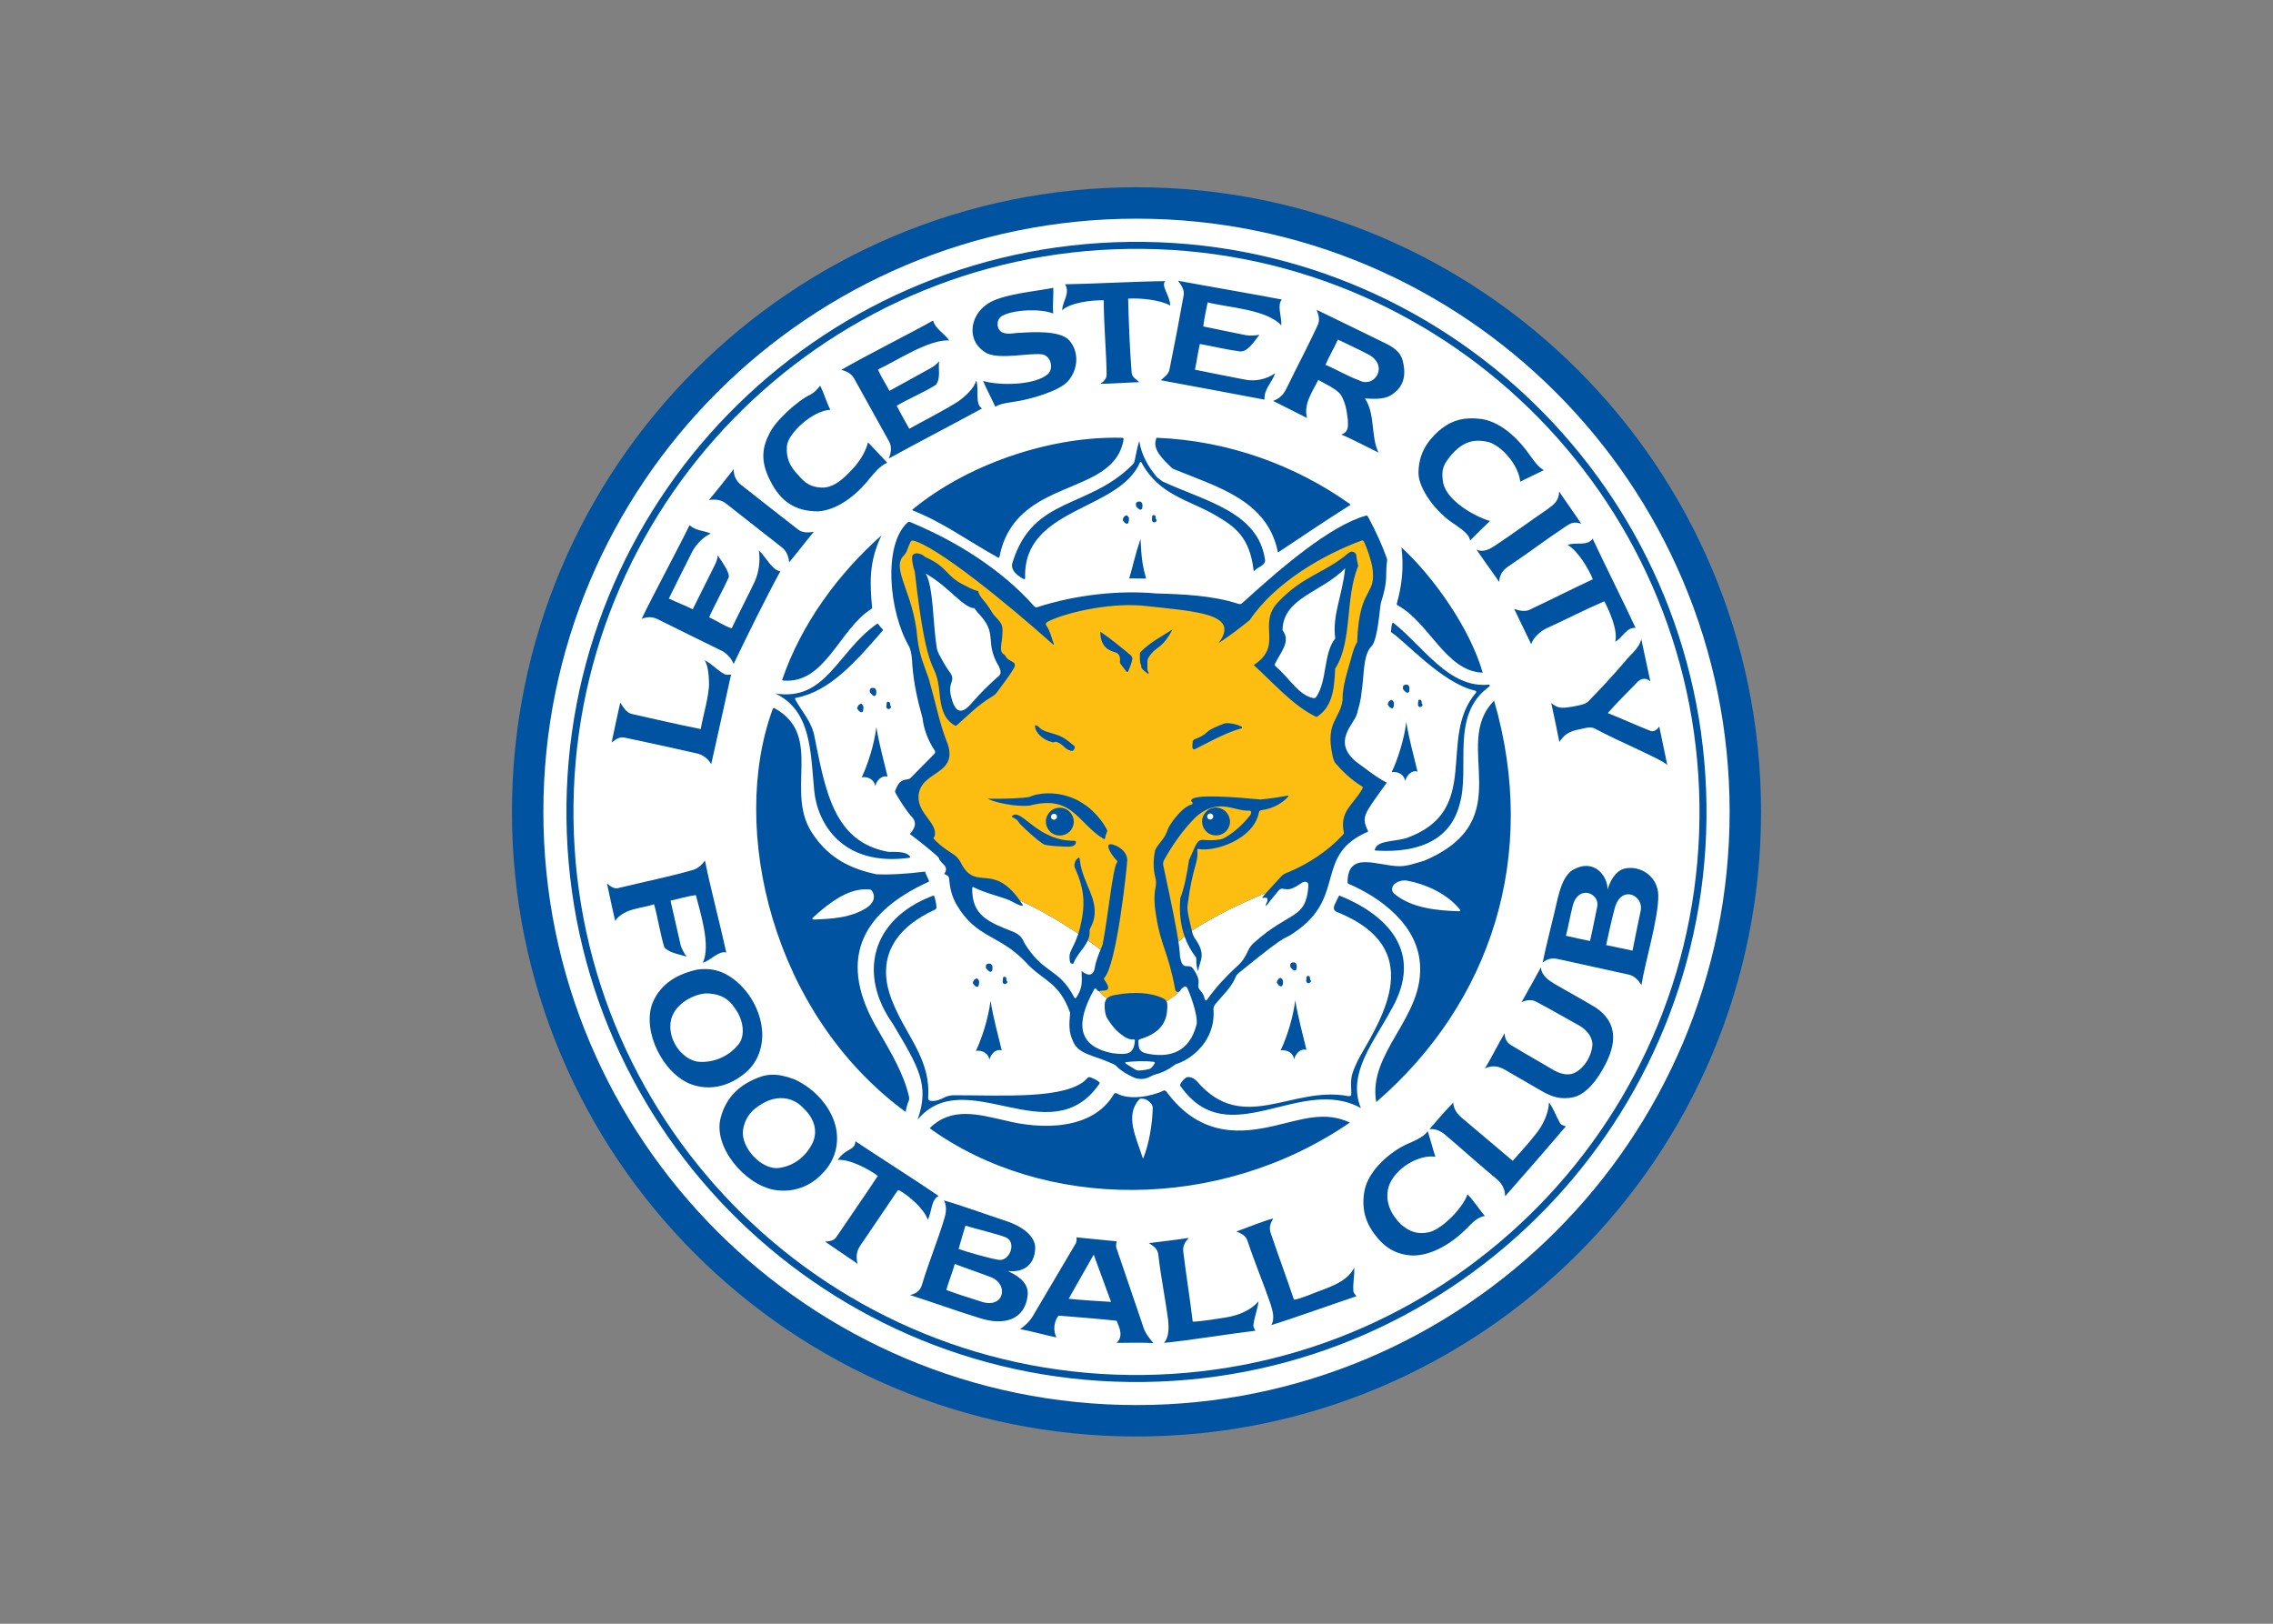 <svg clip-rule="evenodd" fill-rule="evenodd" viewBox="0 0 560 400" xmlns="http://www.w3.org/2000/svg"><rect x="0" y="0" width="560" height="400" fill="#808080" stroke="none"/><path d="m430 199.998c0 82.847-67.155 150.002-149.998 150.002s-150.002-67.155-150.002-150.002c0-82.843 67.159-149.998 150.002-149.998 82.843-.001 149.998 67.155 149.998 149.998z" fill="#fff" fill-rule="nonzero" stroke="#0053a0" stroke-width="7.74"/><g fill="#0053a0"><path d="m141.294 201.772c-.97-76.588 60.354-139.485 136.945-140.456 76.587-.97 139.485 60.358 140.456 136.945.967 76.588-60.358 139.485-136.946 140.452-76.587.971-139.484-60.354-140.455-136.941h-.001zm136.923-142.186c-77.544.982-139.635 64.664-138.653 142.208s64.663 139.631 142.207 138.653c77.544-.982 139.632-64.664 138.653-142.208-.982-77.544-64.663-139.635-142.207-138.653z"/><path d="m274.908 107.822c-17.029-.04-36.813 6.709-50.112 17.718-.044.029-.044.146.048.194 7.604 3.016 12.818 7.017 20.946 11.569.293.161.396.091.458-.173 3.932-19.971 28.312-14.43 30.588-28.993-.099-.099-.085-.279-.293-.29-.539-.014-1.089-.022-1.635-.025zm10.14.025c-.169 0-.224.07-.216.338-1.023 2.565 1.982 5.236 3.734 6.966.168.157.447.341.656.432 10.883 4.431 22.928 7.703 25.567 20.221.055.194.091.319.293.146 5.801-3.847 11.554-7.75 17.425-11.451.3-.125.19-.264 0-.385-13.266-9.432-29.84-15.57-47.459-16.267zm-67.87 24.032c-10.613 9.411-19.719 21.72-24.462 35.549-.053.136.028.198.217.216 10.386.939 13.779-12.605 21.738-17.64.107-.063.202-.118.195-.246-.565-6.171-.836-11.371 2.312-17.879zm128.107 2.961c.586 4.79.139 9.333-1.133 13.76-.055.209-.047.37.191.532 7.673 4.104 11.832 16.09 20.7 16.559.11.048.279.055.217-.091-3.079-10.697-11.932-23.354-19.975-30.76zm22.822 37.77c-10.884 10.913 6.779 29.198-17.183 39.404-2.114.623-4.144 1.363-6.057 1.371-5.328.025-12.91-4.039-12.863 4.049 0 .146.132.249.308.319 7.403 3.169 17.407 10.04 17.568 20.631.363 12.624-12.925 21.125-10.818 33.116 28.396-24.556 40.075-60.813 29.045-98.89zm-177.515 1.803c-.091.025-.158.124-.241.319-10.754 29.385-.188 75.066 32.8 99.197.007-.623.37-1.92.747-2.792.14-.337.118-.77 0-1.18-1.209-5.314-4.379-10.671-7.395-15.886-10.404-17.27-4.628-29.114 12.17-36.798.216-.07.264-.191.147-.415-.261-.571-.517-1.136-.77-1.715-.077-.153 0-.461-.385-.406-3.767.469-8.007.802-11.84.63-5.767-1.286-11.276-3.584-15.424-9.693-7.425-10.366 2.744-24.31-9.52-31.184-.101-.059-.197-.099-.289-.077zm155.51 42.475c.278 0 .564.04.843.117 3.723.678 9.355 2.869 12.701 7.01.216.268.117.491-.217.462-5.375-.161-11.414-.755-15.596-4.049-.593-.469-1.139-.935-.721-2.052.307-.708 1.293-1.25 2.118-1.397.3-.051.586-.099.872-.091zm-132.973 2.191c.3-.007.593 0 .894.022.249.029.502.029.67.194 1.034 1.232.829 2.954-1.103 4.288-4.078 2.613-8.806 2.759-13.161 2.946-.17.007-.469-.18-.168-.462 3.967-3.635 8.357-6.944 12.868-6.988zm73.733 49.529c-.055-.007-.118.008-.169.048-3.342 1.587-8.593 2.36-11.547.7-.355-.176-.564-.044-.703.161-5.306 8.985-17.916 8.773-26.868 6.49-6.651-1.499-13.159-3.397-18.535 1.927 27.989 20.184 71.135 20.815 103.518-1.396-6.109-2.884-11.653-.81-18.37.748-7.604 1.766-18.279 3.364-26.894-8.484-.146-.04-.278-.186-.432-.194zm-5.592 2.023c.077.007.161.015.264.022.971.114 1.524.608 2.118 1.279.285.377.388.817.34 1.282-.161 4.149-.872 8.345-2.268 11.976-.029.172-.154.209-.216 0-1.62-5.112-4.386-10.286-.894-14.313.223-.195.41-.257.656-.246z"/><path d="m290.233 69.163c.832 1.098 1.664 2.321 1.371 3.639-1.07 6.03-2.221 12.047-3.445 18.053-.216 1.341-1.191 1.917-2.169 2.818 6.596 1.199 18.934 3.529 25.552 4.775-.176-2.613 1.821-4.141 2.624-6.508-2.199 1.539-5.006 2.103-7.615 1.543-2.715-.513-9.44-1.851-12.148-2.412.44-2.099.718-4.239 1.206-6.339 2.638.465 6.885 1.466 9.517 1.785 2.242.531 3.939-2.584 5.159-4.05-.857.195-2.47.293-3.346.096-2.763-.537-7.728-1.582-10.491-2.144.246-2.002.671-3.976 1.088-5.93 4.735 1.245 14.633 1.709 18.147 5.689.117-2.197-1.125-4.926.124-6.387-6.541-1.27-19.033-3.408-25.574-4.628zm-3.155.096c-6.303.03-18.381.693-24.68.772 1.348 2.218-.656 4.166-.704 6.387 2.136-1.939 7.468-2.519 10.242-2.434-.007 6.079.62 12.184.704 18.245.037 1.147-.858 1.877-1.59 2.338 2.741-.029 7.072-.366 9.641-.41-1.264-1.162-1.906-1.257-1.928-2.891-.447-5.596-.67-12.119-.824-17.693 2.836-.206 8.051.303 10.367 1.712-.011-2.448-2.379-4.883-1.228-6.026zm-27.572 1.64c-4.027.878-12.998 1.509-16.468 4.145-4.148 2.88-5.104 9.27.271 12.074 3.386 1.385 9.81-.121 13.156.146 2.301.095 3.272 3.283 1.759 4.845-3.269 2.905-12.148 2.905-16.025 1.733.949 2.224 2.012 4.144 3.016 6.339 1.319-.828 3.661-1.033 5.152-1.3 3.177-.462 10.704-2.5 12.826-5.061 2.536-2.979 2.66-7.296.19-10.026-2.22-2.433-9.098-2.004-12.023-1.809-1.667 0-3.045.589-4.628-.192-1.349-.928-1.272-3.245.238-4.026 2.902-1.537 9.48-1.775 12.511-.53-.176-2.124.095-4.215.025-6.338zm64.876 5.422c.543 1.343.858 2.611.217 3.881-2.39 5.149-5.105 10.261-7.634 15.45-.71 1.514-1.619 2.474-3.301 3.108 2.242 1.147 6.094 3.07 8.358 4.217-.949-3.466 1.404-6.577 2.749-9.373 1.293.707 4.764 2.327 5.614 3.734 1.139 1.927 1.418 3.906 1.663 5.903.11 1.807.257 3.17-1.608 3.811 2.62 1.067 6.739 3.262 9.176 4.434-1.935-3.987-.741-9.41-3.324-13.327 1.682.073 4.504.355 6.292-.748 3.232-1.894 4.02-4.892 2.917-8.846-.609-2.081-2.653-3.269-4.39-4.097-4.148-2.052-12.577-6.121-16.729-8.147zm-94.503 2.651c-5.782 3.247-16.897 8.801-22.604 12.147 1.489.392 2.523.949 3.23 2.243 2.855 5.126 5.702 10.249 8.531 15.376.733 1.272.509 2.803-.07 4.218 5.933-3.295 17.04-9.07 22.991-12.339-1.858-1.055-.678-4.576-1.425-6.892-.587 2.022-2.675 3.862-4.379 5.108-2.763 1.854-9.249 5.159-12.126 6.797-1.048-1.857-2.115-3.759-3.108-5.665 2.243-1.392 7.443-3.694 9.642-5.156 1.286-1.612.531-3.939.817-5.834-.564.682-1.297 1.298-2.1 1.712-2.411 1.341-7.703 4.273-10.147 5.592-.927-1.759-2.037-3.427-2.84-5.255 4.467-2.027 12.478-7.45 17.568-7.161-1.272-1.853-3.317-2.694-3.98-4.891zm99.733 4.675c2.206 1.103 5.445 2.543 7.449 3.639 5.318 2.763 1.536 8.542-2.312 6.365-2.199-.733-6.046-2.906-8.19-3.785.924-2.148 2.103-4.071 3.053-6.219zm-127.565 11.353c-.611.879-1.41 1.682-2.362 2.195-3.18 1.48-8.877 6.618-10.243 9.857-1.905 3.709-1.884 7.12.361 11.448 2.559 5.105 6.187 7.472 11.738 7.472 5.513-.341 10.479-5.171 12.747-8.146 1.25-1.44 2.463-3.027 4.295-3.833-1.539-1.708-3.159-3.328-4.727-5.013-.561 2.048-1.55 3.811-2.892 5.519-1.982 2.25-5.059 5.786-8.556 5.617-3.497-.172-4.61-1.839-6.17-3.543-1.559-1.704-2.632-3.694-2.361-6.75.27-3.057 6.329-8.7 10.702-8.868-1.003-1.906-1.528-4.028-2.532-5.955zm-21.282 20.558c-1.596 2.059-4.432 5.639-6.122 7.622 1.569-.231 2.999-.099 4.194.839 4.59 3.573 9.173 7.182 13.738 10.777 1.172.887 1.702 2.213 1.855 3.731 1.689-2.012 4.409-5.538 6.05-7.498-1.421.187-2.806.264-3.904-.623-4.662-3.595-9.246-7.248-13.883-10.869-1.268-.964-1.975-2.268-1.928-3.979zm-10.894 13.837c-2.908 5.976-8.927 17.083-11.786 23.06 1.587-.63 2.778-.516 4.218.216 5.173 2.591 10.372 5.109 15.545 7.666 1.27.642 2.381 1.913 2.892 3.233 2.884-6.076 8.205-16.828 11.522-22.852-.684 0-1.369-.572-1.856-1.055-1.367-1.298-2.056-2.778-3.447-4.05.387 2.411.039 5.299-1.013 7.641-1.221 2.609-4.465 8.934-5.687 11.546-2.026-.685-3.591-1.85-5.544-2.73.978-2.338 3.866-7.636 4.868-9.949.011-1.355-1.601-3.646-2.747-5.284-.049.88-.428 1.774-.843 2.584-1.247 2.539-4.056 8.16-5.327 10.674-1.781-.901-4.099-1.773-5.881-2.653 1.247-2.536 4.393-8.883 5.688-11.396 1.002-1.975 2.626-3.628 4.628-4.629-2.075-.835-3.449-.579-5.23-2.022zm3.735 33.233c.831 1.345 1.012 3.62 1.061 5.229.22 3.034-1.561 8.787-2.025 11.741-5.589-1.096-11.208-2.444-16.775-3.664-1.537-.294-2.157-1.529-3.06-2.848-.586 2.518-1.584 7.274-2.121 9.814 1.123-.828 1.96-1.473 3.278-1.18 5.955 1.249 11.879 2.558 17.811 3.902 1.367.294 2.738 1.334 3.446 2.628 1.27-5.761 3.648-16.289 4.893-22.079-.61.052-1.246.154-1.783-.187-1.734-.956-2.967-2.451-4.725-3.356z"/><path d="m173.676 211.992c-.838 1.202-2.039 2.188-3.471 2.459-5.448 1.543-11.259 2.723-17.474 4.218-1.247.447-2.002-.077-3.181-.986.551 2.521 1.4 6.633 2 9.154 2.213-3.1 6.333-2.983 9.592-4.071.775 2.612 1.686 8.091 2.556 10.649 1.367 1.421 3.638 1.619 5.422 2.246-.463-.696-1.335-2.177-1.47-3.016-.633-2.763-1.827-8.036-2.458-10.774 2.084-.465 4.127-1.081 6.242-1.374 1.119 4.372 3.741 12.511 1.712 16.681 2.128-.678 3.883-3.023 5.784-2.529-1.253-5.87-4.098-16.735-5.254-22.657h-.001zm.289 26.729c-.696-.022-1.397.04-2.097.117-4.719 1.011-9.102 3.338-11.111 8.267-2.647 6.875 2.581 17.447 9.593 20.03 4.509 1.612 8.968.403 12.316-2.096 3.109-2.129 5.217-5.687 5.134-10.458-.195-5.384-3.205-10.723-7.593-13.761-2.086-1.465-4.154-2.044-6.242-2.099zm-.193 6.002c2.602-.015 5.245.649 7.038 3.324 2.228 2.77 2.904 6.662 1.326 8.992-2.243 2.947-5.858 4.706-9.665 4.552-4.14-.147-8.334-5.446-7.11-10.528 1.163-4.141 5.861-6.131 8.411-6.34zm16.318 20.03c-1.018.03-2.008.231-2.99.601-4.708 1.737-8.164 4.775-9.543 9.979-1.935 7.12 5.852 16.468 13.207 17.787 4.721.795 8.902-.909 11.76-3.958 2.692-2.638 4.365-6.585 3.448-11.275-1.134-5.266-5.391-9.781-10.243-12.001-2.14-.796-3.945-1.195-5.639-1.133zm2.337 5.761c2.059.007 3.931.832 5.327 2.29 2.578 2.382 3.793 5.306 2.603 8.406-1.639 3.643-4.685 5.995-8.46 6.512-4.102.568-9.403-4.859-8.846-9.333.668-4.104 3.345-5.779 5.544-6.941 1.303-.634 2.597-.942 3.832-.934zm18.32 10.627c-.041 2.345-2.444 1.652-4.344 4.606 2.852-.286 7.634 2.257 9.866 3.925-3.316 5.035-6.765 9.956-10.128 14.94-.625 1.048-1.72 1.165-2.869 1.257 2.098 1.451 5.906 3.994 8.006 5.445-.418-1.675-.264-3.063.649-4.434 2.968-4.39 5.976-8.769 8.937-13.181.169-.18.308-.594.634-.487 2.43 1.319 6.223 4.62 7.08 7.281 1.019-1.961.825-5.09 2.697-5.856-5.159-3.555-15.347-10.019-20.528-13.496zm21.811 14.577c.755 1.374.56 2.946.121 4.39-1.686 5.643-3.833 10.719-5.523 16.344-.377 1.363-1.231 2.173-2.961 2.576 5.354 1.696 11.569 3.961 17.231 5.691 5.863 1.898 11.129.483 11.763-5.669.37-3.533-3.394-5.167-4.867-5.955 3.877.48 6.486-1.59 6.695-5.229.33-2.591-2.03-5.424-7.373-7.157-3.833-1.25-11.224-3.91-15.086-4.991zm81.128 4.434c-2.485.641-6.64 2.378-9.085 3.21 1.364.586 2.305.986 2.767 2.36 1.744 5.299 3.851 10.242 5.662 15.526.494 1.664 1.103 3.548.194 5.182 5.629-1.733 15.394-5.258 20.972-7.109-.319-.465-.803-.843-.773-1.429-.14-1.99.362-3.602.194-5.614-1.29 2.682-4.126 4.056-7.014 5.181-1.627.524-6.2 2.562-7.813 2.723-1.781-5.361-3.902-11.004-5.705-16.365-.495-1.389-.132-2.36.601-3.665zm-75.822 1.759c2.059.726 7.926 2.067 9.927 2.902 2.789 1.155.978 6.153-1.931 5.512-2.041-.33-7.773-1.935-9.685-2.653.538-1.921 1.095-3.855 1.689-5.761zm27.3 2.902c.18.37.07 1.272-.238 1.679l-10.48 17.739c-.935 1.521-1.814 2.214-3.115 3.21 2.389.371 6.523 1.558 8.923 2.02-.773-1.682-.704-3.764.546-5.369 3.701.326 10.62.828 14.299 1.275.747 1.748 1.704 3.848 0 5.446 2.437-.019 6.687-.11 9.062.051-1.07-1.271-2.111-2.55-2.558-4.196-1.114-3.283-5.255-15.479-6.556-19.257-.223-.685.077-1.535.099-1.612zm27.696.136c-2.675.44-7.226.967-9.784 1.282 1.217.854 2.118 1.382 2.291 2.822.63 5.537 1.747 10.843 2.458 16.384.147 1.733.176 3.961-1.04 5.376 5.863-.557 16.651-2.309 22.489-2.987-.224-.516-.601-1.004-.455-1.565.264-1.982 1.004-3.686 1.25-5.69-1.935 2.213-4.735 3.4-7.784 3.932-1.748.293-6.848 1.117-8.435 1.081-.663-5.618-1.635-11.547-2.316-17.161-.191-1.466.348-2.345 1.326-3.474zm-23.405 4.126 4.273 11.638c-2.671-.153-7.776-.469-10.444-.769zm-34.222 2.294c2.451.956 6.519 2.334 8.699 3.177 4.775 1.664 3.518 8.066-2.268 6.076-2.598-.825-6.061-1.906-8.527-2.844.593-2.1 1.502-4.291 2.096-6.409z"/><path d="m363.332 103.073c-3.778-.162-6.277.879-8.916 3.111-2.953 2.686-4.965 5.804-4.943 10.484.099 3.686 4.126 9.48 8.971 12.536 1.363 1.008 3.525 2.265 3.73 3.947 1.605-1.642 3.28-3.262 4.922-4.797-3.932-1.18-10.591-4.998-11.547-9.396-.609-3.499.249-4.643 1.737-6.556 2.777-3.353 5.592-4.566 9.81-3.4 3.77 1.502 7.149 6.226 7.442 9.667 1.961-1.026 3.818-1.844 5.808-2.844-1.579-.978-2.275-2.151-3.345-3.569-2.316-3.375-6.673-8.194-11.958-9.037-.593-.069-1.172-.121-1.711-.146zm20.8 18.007c-.077 2.47-1.378 3.232-3.152 4.551-4.306 2.946-8.384 5.948-12.679 8.802-1.22.777-2.8 1.774-4.536.938 1.396 2.17 4.155 5.834 5.57 7.978.146-2.213 1.333-3.217 2.675-4.097 4.642-3.1 9.007-6.446 13.664-9.517 1.345-.908 2.115-1.304 3.903-.703-1.385-2.118-4.049-5.83-5.445-7.952zm8.245 11.616c-1.286 1.942-4.141.763-6.168 1.543 2.467 1.389 5.189 5.845 6.215 8.461-5.515 2.584-10.073 4.903-15.596 7.52-1.048.531-2.704.194-3.778-.216 1.14 2.312 3.045 6.38 4.189 8.677.608-1.781 2.389-3.294 4.049-4.027 4.936-2.243 9-4.412 13.984-6.53 1.264 2.488 3.386 7.171 2.675 9.978 1.905-1.15 2.84-3.657 5.013-3.422-2.639-5.717-7.919-16.274-10.583-21.984zm11.979 24.728c-.524 2.397-2.701 3.778-4.049 5.567-2.701 3.155-5.948 6.709-9.11 9.905-.755.707-2.628.93-3.764 1.187-2.352.341-3.448.616-5.251-.894.565 2.536 1.488 7.058 1.997 9.593 1.004-1.52 2.074-2.414 4.05-2.916 1.759-.316 3.316-.994 4.58-.44 5.772 3.14 16.6 7.615 17.956 9.018l-1.975-9.473c-.641.927-1.396 1.375-2.166 1.081-3.463-1.341-7.574-3.254-10.513-4.379 2.151-2.499 4.665-4.914 6.94-7.281.99-1.206 2.346-1.682 3.548-.509z"/><path d="m390.665 213.319c-1.095.029-2.337.421-3.664 1.3-1.887 1.66-2.583 4.259-3.206 6.582-.851 3.925-2.961 11.99-3.735 15.926 1.305-1.048 2.43-1.166 3.903-.843 5.761 1.242 11.499 2.547 17.238 3.789 1.389.267 2.415 1.356 3.203 2.576.846-5.46 4.239-16.56 4.148-22.13-.11-4.566-4.343-7.479-8.392-6.53-2.297.645-3.587 3.298-4.097 5.16-.007-2.771-2.11-5.918-5.398-5.83zm.022 6.621c1.69.011 3.251 1.569 2.8 3.525-.447 2.038-1.257 6.325-1.755 8.341-1.961-.396-3.998-.836-5.933-1.283.557-2.103 1.081-5.09 1.634-7.226.557-2.422 1.946-3.357 3.254-3.357zm10.561.363c1.759.062 3.372 1.829 2.983 3.98-.546 2.587-1.542 7.358-2.019 9.905-2.136-.433-4.349-.949-6.508-1.374.546-2.591 1.385-6.325 2.074-8.916.638-2.653 2.096-3.639 3.47-3.595zm-21.594 17.956c-1.62 2.91-3.1 5.684-4.797 8.63 1.286-.616 2.558-.685 3.617-.121 3.763 1.99 6.97 3.855 10.696 5.929 1.441.832 3.002 2.382 3.163 4.434-.062 2.748-1.961 6.072-4.489 7.19-1.829.857-3.91-.022-5.299-.825-3.415-2.052-6.109-3.51-9.524-5.592-1.18-.678-2.232-1.18-2.338-3.371-1.634 2.77-3.107 5.801-4.822 8.655 2.275-1.018 3.844-.34 5.478.671 3.038 1.748 5.566 3.214 8.575 4.965 2.298 1.305 4.599 2.166 7.736 1.466 2.708-.626 5.005-3.247 6.658-5.947 1.748-2.829 3.283-6.124 3.107-9.253-.153-3.232-2.121-5.438-4.313-6.897-3.576-2.165-6.416-3.657-10.026-5.76-1.389-.836-3.378-2.093-3.422-4.174zm1.971 33.31c-.077 2.723-1.601 5.926-3.54 8.146-.978 1.312-4.126 4.881-5.397 6.248-4.31-3.657-8.231-6.973-12.555-10.605-1.143-.942-2.045-2.253-2.1-3.741-1.788 1.843-4.203 4.58-5.859 6.556 1.48-.209 2.869.509 3.979 1.451 4.24 3.616 8.352 7.325 12.654 10.887 1.29 1.172 1.953 2.308 2.023 4.174 3.902-4.405 11.143-12.727 14.947-17.205-.517-.224-1.206-.304-1.499-.92-1.125-2.052-1.462-3.364-2.653-4.991zm-29.862 7.113c-1.209 1.587-3.631 2.506-5.375 3.276-3.771 1.799-9.063 6.101-10.166 11.14-.879 4.342.077 7.849 2.477 11.012 2.375 3.21 5.369 5.075 9.502 5.181 4.625-.044 9.554-3.016 13.204-6.724 1.202-1.202 2.675-2.855 4.434-2.99-1.466-1.745-2.69-3.712-4.288-5.376-1.033 3.184-6.01 8.414-9.377 9.33-2.972.67-4.962-.132-7.135-2.005-2.415-2.499-3.917-5.577-2.917-9.179 1.488-4.643 7.652-8.044 11.525-7.373-.704-2.074-1.235-4.295-1.884-6.292z"/><path d="m280.691 108.643c-.491 1.414-.825 3.279-1.155 4.917-.069.36-.249.605-.465.865-10.968 11.038-24.519 7.824-29.569 24.01-.571 1.367.154 2.814 2.598 4.166.246.147.462.085.462-.172-.615-17.575 23.13-16.387 28.323-28.583.055-.124.231-.091.286 0 4.364 8.143 11.576 9.209 18.168 13.02 4.936 2.847 8.495 5.431 9.502 13.518.033.382.14.312.334.118.747-.825 2.561-1.25 2.506-2.485-1.597-11.931-14.738-14.508-25.281-19.422-.44-.337-.887-.674-1.327-1.011-2.206-2.609-3.888-5.552-4.382-8.941zm-.191 14.921c-.117.008-.216.033-.319.092-.113.055-.223.172-.285.293-.059.11-.037.458 0 .696.04.154.179.239.263.338.176.216.33.34.557.509.283.187.631-.044.693-.268.084-.388.084-.817 0-1.158-.022-.124-.117-.201-.194-.315-.106-.117-.224-.179-.407-.187-.077-.007-.202-.014-.308 0zm3.584 3.324c-.037.007-.051.015-.092.048-.069.055-.124.146-.124.238-.007.48-.224 1.18.216 1.429.216.099.487.136.656-.055.084-.139.249-.187.238-.432 0-.118-.161-.154-.212-.286-.07-.194-.033-.539-.103-.678-.062-.103-.125-.202-.238-.216-.117-.022-.224-.077-.341-.048zm-6.6.07c-.318.11-.656.341-.773.747-.139.242-.132.433 0 .579.169.249.378.543.671.678.249.117.571.117.681-.414.121-.44.129-1.059-.069-1.227-.257-.184-.195-.44-.51-.363zm3.493 5.808c-1.404 4.225-1.767 6.354-2.767 9.718 1.832.015 2.844.022 4.163.048-1.074-3.833-1.125-5.354-1.396-9.766z"/><path d="m216.192 153.642c-.062 0-.139.033-.216.096-9.773 6.893-12.426 19.11-24.995 17.091 8.922 4.17 8.706 14.423 9.616 23.933.769 8.01 6.894 18.802 23.408 16.556.183-.015.308-.161.19-.337-1.055-1.506-4.595-1.012-5.474-1.158-13.073-2.452-15.287-14.475-18.002-28.081-.632-3.932-3.183-6.417-4.749-9.37-.113-.301-.215-.396.169-.466 8.329-1.594 14.608-8.82 21.285-16.505.139-.084.164-.274 0-.414-.378-.377-.722-.795-1.063-1.249-.062-.063-.099-.103-.169-.096zm-1.249 15.813c-.118.007-.242.033-.341.091-.117.055-.224.173-.293.293-.055.11-.03.459 0 .697.047.154.209.238.293.337.176.216.333.341.557.509.282.187.608-.044.67-.267.085-.389.085-.817 0-1.158-.025-.125-.117-.202-.194-.315-.106-.118-.223-.18-.407-.187-.08-.008-.179-.015-.285 0zm3.756 3.415c-.041.011-.077.026-.118.055-.069.048-.124.139-.124.238-.022.473-.268 1.165.172 1.422.209.114.477.139.645-.048.095-.139.264-.168.264-.406.007-.125-.139-.158-.183-.294-.063-.194-.033-.542-.103-.674-.055-.106-.121-.223-.238-.238-.117-.029-.202-.077-.315-.055zm-6.651.509c-.315.11-.656.363-.77.774-.139.238-.132.406 0 .553.161.249.4.542.693.674.249.121.571.147.681-.388.121-.44.107-1.078-.102-1.25-.253-.183-.183-.44-.502-.363zm3.858 5.739c-.516 4.265-2.074 9.139-3.594 12.342 1.773-.238 3.191.839 3.301 2.213.447-1.557 1.642-2.755 3.06-2.338-.931-3.869-2.081-8.029-2.767-12.217z"/><path d="m229.857 220.666c-.07.018-.146.04-.238.077-15.134 5.848-18.158 19.436-9.696 31.401 6.358 10.682 9.172 15.083 6.149 23.669 11.829-14.083 32.786 8.699 44.809-8.868.161-.217-.092-.363-.341-.605-.586-.407-1.202-.678-1.803-.916-.447-.169-.692-.07-.964.315-4.921 5.185-20.88 4.035-32.947 4.071-.37 0-1.473.194-1.836.389-1.158.593-2.33 1.117-3.565 1.007-.33 0-.832-.176-.748-.861.601-8.776-4.621-14.354-7.93-21.595-1.033-2.469-8.699-16.321 9.737-24.735.084-.161.26-.256.238-.502-.055-.857-.231-1.704-.48-2.583-.044-.217-.169-.293-.385-.264zm13.691 16.728c-.118.019-.239.04-.341.095-.114.063-.224.176-.282.294-.055.113-.041.461 0 .7.036.153.198.23.282.333.187.216.333.337.557.509.286.184.641-.047.7-.271.077-.385.088-.817 0-1.158-.03-.121-.147-.19-.213-.308-.117-.124-.209-.175-.388-.194-.085-.007-.198-.014-.315 0zm3.811 3.232c-.041.008-.085.015-.125.048-.062.055-.125.146-.117.238-.022.48-.268 1.165.165 1.429.216.107.454.128.63-.055.084-.139.286-.161.286-.41.007-.114-.161-.147-.216-.286-.063-.191-.008-.539-.07-.678-.062-.106-.121-.223-.246-.238-.109-.033-.194-.07-.307-.048zm-6.798.411c-.315.106-.652.362-.77.769-.146.231-.131.411 0 .557.162.246.378.532.671.671.246.124.572.146.671-.385.124-.44.139-1.081-.07-1.25-.253-.186-.183-.439-.502-.362zm3.474 5.489c-.517 4.266-2.078 9.139-3.595 12.342 1.774-.238 3.192.817 3.302 2.199.447-1.558 1.641-2.738 3.06-2.316-.935-3.87-2.089-8.029-2.767-12.225z"/><path d="m330 220.644c-.077.007-.165.084-.194.168-.334.711-.671 1.389-1.012 2.1-.3.803-.315 1.488.895 1.873 21.682 8.864 11.008 25.636 5.353 35.479-.586 1.012-1.989 3.994-2.096 5.306-.216 1.397 0 2.613-.033 4.072 0 .34-.476.432-.74.384-13.881-2.667-25.89 9.598-37.268-3.638-1.048-1.133-2.305-1.243-2.766-.887-.502.377-.873.795-1.228 1.348-.238.334-.231.524.048.865 11.829 16.589 29.315-3.001 44.322 5.251-3.515-8.435 3.411-16.618 7.328-23.976 8.707-14.794-1.48-23.885-12.532-28.345-.033-.015-.048 0-.077 0zm-11.492 16.435c-.117.015-.216.04-.319.099-.113.055-.223.172-.285.286-.052.117-.037.487 0 .725.04.154.179.217.263.316.176.208.33.34.554.502.286.194.634-.037.696-.261.084-.384.084-.824 0-1.158-.022-.132-.117-.201-.187-.315-.114-.117-.231-.179-.414-.194-.077-.007-.202-.015-.308 0zm3.639 3.331c-.04 0-.084.018-.125.048-.069.047-.121.146-.121.238-.018.473-.263 1.165.169 1.418.216.117.476.139.656-.044.084-.139.26-.161.26-.41 0-.114-.135-.154-.19-.294-.063-.19-.033-.531-.092-.67-.062-.106-.103-.224-.227-.238-.106-.03-.224-.07-.33-.048zm-6.724.502c-.319.11-.634.37-.748.773-.139.238-.132.407 0 .554.169.249.378.538.671.67.245.125.568.147.678-.385.124-.439.106-1.081-.103-1.249-.245-.183-.183-.44-.498-.363zm3.686 5.5c-.509 4.266-2.074 9.14-3.595 12.339 1.781-.238 3.199.843 3.302 2.213.447-1.557 1.642-2.752 3.06-2.334-.931-3.874-2.082-8.029-2.767-12.218z"/><path d="m343.163 153.419c-.044.018-.084.055-.121.103-.165.19-.301 1.249-.341 1.949-.007.147-.007.264.147.363 3.107 1.891 12.419 12.448 20.532 14.291.355.077.399.378.223.557-9.648 11.338 1.858 29.045-17.16 35.795-3.533.971-7.088.509-7.744 2.862-.018.084.099.19.169.19 11.437.726 18.572-3.129 20.708-11.297 2.752-9.103-2.43-22.035 7.329-29.092.246-.187.114-.51-.103-.488-9.864 1.004-16.171-9.461-23.5-15.207-.037-.026-.099-.033-.139-.026zm3.133 15.233c-.117.026-.238.063-.341.125-.113.055-.223.168-.286.293-.051.106-.036.454 0 .693.041.153.18.241.264.34.176.217.33.315.553.477.286.194.634-.015.697-.238.084-.385.084-.818 0-1.158-.022-.121-.118-.224-.187-.338-.114-.117-.231-.179-.414-.194-.077 0-.18-.014-.286 0zm3.346 3.72c-.037.007-.077.014-.114.044-.07.055-.103.146-.103.241-.022.477-.26 1.162.173 1.426.205.106.454.132.623-.055.091-.139.271-.161.271-.407 0-.117-.147-.146-.194-.286-.063-.194-.03-.542-.099-.678-.055-.109-.103-.223-.217-.241-.117-.03-.223-.07-.34-.044zm-6.886.044c-.319.11-.634.362-.747.773-.14.238-.132.407 0 .553.161.249.377.543.67.671.246.124.568.146.678-.385.114-.44.106-1.055-.099-1.224-.256-.187-.187-.465-.502-.388zm3.709 5.445c-.51 4.265-2.075 9.139-3.595 12.342 1.773-.238 3.202.839 3.301 2.221.447-1.558 1.642-2.763 3.064-2.346-.935-3.862-2.085-8.028-2.77-12.217z"/><path d="m336.607 127.005c-.037.008-.077.008-.121.03-8.762 2.477-20.594 12.587-30.342 21.448-.286.326-.678.396-.997.286-6.478-2.129-14.012-2.404-20.29-2.576-8.956-.825-19.722.271-29.356 3.393-.414.146-.725-.231-1.033-.601-7.626-8.483-18.37-15.431-29.965-20.268-.322-.154-.593-.293-.963.047-5.952 5.49-4.643 21.749.465 30.566.601 1.279.733 3.521.747 4.287.363 4.742 1.287 8.839 2.529 13.258.308 2.745 1.359 5.537 2.939 7.905.308.377.176.718-.048.963-2.019 2.023-3.862 3.936-5.881 5.955-.147.139-.425.238-.697.286-1.674.194-2.198.74-2.99 2.675-.117.279-.102.473.044.704.286.531 2.228 3.895 3.833 5.683 1.55 1.536.971 2.994-.337 4.39 2.474 1.851 6.9 5.391 7.164 5.929.279 1.426 2.793 1.906 1.294 3.951.396.091.634.238.942.483.223.242.271.473.293.726.201 2.221.619 4.236 1.85 6.362 5.013 8.501 10.631 7.189 17.308 14.438 3.994 4.342 7.937 4.514 10.652 12.173-.249 2.906-.403 4.687.795 7.201 1.419 3.071 4.911 3.188 9.4 5.229.601.234.934.418 1.374.872 1.173 1.143 2.521 1.876 4.049 2.602 1.235.524 2.697.524 3.833-.048 2.159-1.235 2.613-.341 6.604-3.21 3.763-1.11 9.908-5.746 9.253-13.635.022-.231.076-.385.146-.587.117-.363.454-.725.773-1.077 1.517-1.814 3.254-3.419 4.317-5.618.216-.531.403-1.048.887-1.447 15.024-12.265 9.711-6.875 15.142-11.038 11.136-8.468 3.825-18.355 16.867-23.885-1.766-3.741-1.165-4.082 4.581-12.049-3.038-1.605-5.153-3.448-7.26-4.921-6.607-5.182-.608-9.579-.066-12.122.378-1.444.946-3.265 1.085-5.108.704-4.247.308-9.253 2.477-11.474 1.598-1.543 2.06-9.989 2.313-10.674 1.751-5.515 1.11-6.256 1.429-9.719.051-.461.216-.831 0-1.341-1.221-3.364-2.716-6.618-4.438-9.843-.154-.278-.267-.546-.484-.601-.033-.007-.077 0-.117 0zm-5.204 12.973c-.703 6.918-3.224 11.499-2.436 17.3-2.939 3.609-1.954 10.341-4.654 14.368-.176.231-.414.363-.7.337-3.588-.593-6.102-5.112-9.154-7.666-.312-.245-.465-.476-.363-.722 1.242-2.763 4.093-5.533 1.88-8.34.11-8.044 9.718-9.337 15.427-15.277zm-103.327 1.326c5.636 3.155 9.231 8.454 12.001 8.531.433.671 1.048 1.363 1.565 1.906 4.148 4.719.858 6.478 4.504 12.532.395.847.571 1.671 0 2.188-2.437 2.122-4.603 4.273-6.626 6.603-2.675 3.247-3.979 2.052-4.771 0-.495-1.521-1.019-3.239-.333-4.991.425-.964.168-1.755-.557-2.675-.971-1.363-1.763-2.807-2.529-4.243-.271-.539-.447-1.001-.553-1.679-.964-5.969-.788-14.896-2.701-18.172zm70.014 59.094c.41-.044.773.238.821.648.044.418-.264.803-.675.847-.414.04-.777-.26-.824-.678-.037-.407.271-.77.678-.817zm-38.492.069c.418-.036.777.238.817.656.048.411-.264.77-.67.817-.411.048-.781-.238-.818-.648-.047-.414.261-.777.671-.825zm62.018 16.754c.608.008.795.576.725 1.155-.648 8.175-4.459 5.925-13.166 13.668-2.276 1.818-1.528 3.584-4.599 6.171-2.573 2.404-4.973 4.918-7.164 8.029-.356.531-.616-.033-.649-.271-.106-.649-.491-1.382-1.033-1.975-1.44-1.62.857-1.419-1.734-5.299-1.073-1.572-2.315.454-3.063-2.096-.462-1.646-.022-.836-.601-4.654l1.521-1.257c.714 2.037 1.718 3.741 2.814 5.159.161.195-.139 1.913.531 3.427.14-2.39 2.276-3.764-.769-8.051-.396-.557-.601-1.103-.748-1.759-.018-.07-.033-.125-.047-.194 5.768-3.749 12.224-6.809 18.318-9.334-.311.348-.612.697-.919 1.067-.14.168.132.23.216.194.37-.103.546-.055.839 0 .194.113.172.315.172.498.044.711-.524.751-.355 1.543 1.004-1.286 1.96-2.536 2.983-3.708.242-.301.557-.656 1.033-.601l1.114.146c.378.015.74-.055 1.154-.172.982-.385 1.715-.861 2.653-1.495.308-.147.565-.191.774-.191zm-81.901 1.301c.036 0 .098.026.146.048 2.891 1.451 6.834 2.36 8.846 3.206 1.056.495 2.192 1.228 3.009 1.352.337.022.337-.161.168-.362-.216-.341-.432-.664-.648-.964 4.969 2.305 9.571 4.98 14.438 8.197-.015.041-.037.077-.044.118-.14.414-.279.791-.418 1.132-.077.194-.161.41-.238.579-.062.146-.132.3-.194.432-.114.246-.231.517-.338.726-.139.267-.293.582-.41.817-.037.092-.077.176-.117.268-.077.172-.161.34-.213.502-.04.117-.069.223-.102.34-.015.052-.037.107-.044.169-.033.154-.041.308-.055.476-.008.158-.008.319 0 .488.014.179.022.355.055.557.058.483.198.67.359.747.047.022.117.03.172.044.114.026.337.062.407-.121.055-.172.139-.341.216-.502.077-.168.147-.322.242-.487.176-.323.385-.645.601-.964.044-.07.091-.146.146-.216.392-.553.825-1.085 1.224-1.634.041-.055.063-.099.103-.147.161-.238.308-.484.454-.726.055-.084.114-.176.169-.26.139-.242.278-.48.385-.725l3.111 2.312c-.517 1.264-1.18 2.979-1.374 4.196-.363 2.737-2.045 2.121-3.302 1.081.077 2.821.293 4.034-1.279 6.508-.209.355-.403.231-.531 0-3.804-7.333-7.476-5.585-12.287-13.397-.433-1.133-1.25-2.214-2.826-2.8-5.929-2.334-10.165-3.939-10.026-10.752.008-.121.07-.238.195-.238zm52.299 24.49c.246.014.462.223.553.484 1.199 2.7 2.686 7.449 2.199 8.985-1.759 6.742-6.508 7.86-10.92 7.281-3.309-.432-3.324-1.209-3.379-3.422.008-.242.341-.334.609-.411 3.997-1.257 6.401-3.433 6.504-7.589.022-.564.092-1.158-.194-1.667 1.117-.715 2.151-1.455 3.162-2.382.03-.03.07-.063.092-.099.308-.488.656-.88 1.136-1.136.084-.03.161-.051.238-.044zm-22.221.509c.132-.04.249.03.388.191.099.11.238.454.553.454.539.682 1.29 1.268 1.998 1.785-.217.212-.349.461-.433.722-.223.641-.183 1.729 0 2.722.077.587.279 1.103.579 1.613 1.444 2.246 2.47 3.254 4.097 4.364.678.411 1.425.766 2.29.682.238-.033.378.128.337.33-.26 3.309-1.766 3.532-5.566 3.063-8.421-1.682-9.165-7.168-4.606-15.449.102-.294.242-.44.363-.477zm10.923 17.901c1.162-.025 2.397.015 3.61.169.183.036.198.19.146.315-.172.454-.681 1.033-.941 1.257-.162.124-.411.172-.627.238-.909.242-2.327.348-2.576.311-.224-.047-.447-.131-.656-.263-.791-.447-1.532-.964-2.312-1.44-.169-.132-.176-.334.022-.363 1.051-.103 2.162-.194 3.334-.224z"/></g><path d="m335.669 133.129c-.048 0-.095.007-.147.022-9.571 3.481-21.444 10.407-27.619 19.597-2.492 2.008-5.046 3.965-7.692 5.684 5.501-7.311-5.474-7.794-18.703-9.231-9.092-.777-19.942 2.067-23.475 4.005-.319.184-.516.546-.264.869.986 1.403 1.29 3.056 1.873 4.606.081.169-.084.183-.213.07-11.51-10.305-28.707-24.204-34.438-25.575-.272-.047-.517.044-.656.294-.407.853-.502 1.103-.817 1.949-.224.748-.634 1.213-.84 1.418-3.279 3.218 2.467 9.249 3.324 20.279.572 4.658 1.697 6.747 2.767 9.949.165.433.271.803.341 1.232 1.487 5.137 2.458 10.374 4.434 15.134 2.352 7.644-6.871 6.387-7.249 12.727-.216 4.302 4.834 6.662 3.973 9.81-.055.197-.426.414-.217.67 3.888 4.035 5.391 3.093 6.963 6.439 3.65 6.394 7.615-.601 14.222 8.725 4.969 2.305 9.571 4.98 14.438 8.197.348-1.088.67-2.437.963-4.196.579-3.477.466-6.988-1.733-11.839-.403-.708-.161-1.906.554-2.474.362-.271.516-.377.557.183.615 6.45 5.899 10.799 2.645 16.901-.117.223-.256.407-.216.769.07.825-.099 1.565-.41 2.269l3.111 2.312c.205-.502.392-.924.509-1.224 1.385-7.168 2.474-18.736 3.514-20.177.096-.139.209-.355 0-.509-1.209-1.25-2.568-3.324-1.949-3.95.663-.502 4.526 1.059 4.504 3.858-.162 2.507-2.606 25.714-5.662 28.99-.147.169-.092.286 0 .411 1.334 1.879 1.048 2.345.579 2.583-.425.161-1.312.092-1.711.238-.07.022-.14.022-.195.022.539.682 1.29 1.268 1.998 1.785.425-.418 1.143-.726 2.246-.891 4.309-.747 8.421-.623 11.569.865.421.216.685.473.839.748 1.117-.715 2.151-1.455 3.162-2.382-.293.216-.916.007-1.011-.488-1.726-9.406-3.569-10.857-4.658-17.952-.439-2.407-.648-4.929-.194-7.237.147-.748.194-1.426 0-2.236-.623-2.319-.586-4.741-.066-7.039.352-.773 1.257-1.807 1.902-2.679.535-.7.912-1.517 1.206-2.404.3-.919 3.283-5.375 5.83-6.079.216-.055.245-.183.271-.385.022-.223-.396-.231-.363-.572.092-1.773 11.243-.817 17.113-.271 2.236-.198 4.467-.546 6.578-.938.37-.069.396.059.172.293-1.751 1.928-4.273 2.983-6.556 3.276-.432.063-.549.301-.633.627-1.305 6.545-10.774 9.707-14.893 8.938-.264-.048-.271.139-.264.271.301 3.353-1.139 3.694-2.389 13.496-.077.546-.055 1.034.029 1.587.195 1.59.656 3.1 1.012 4.775 5.768-3.749 12.224-6.809 18.318-9.334 1.232-1.392 2.452-2.653 3.731-4.071.355-.469 1.041-.755 1.689-.986 4.852-2.037 9.766-5.207 13.453-9.209.106-.131.329-.348.26-.601-1.125-5.262 2.345-6.819 4.529-10.722.33-.509-.026-.641-.385-.824-2.4-1.514-4.584-3.602-6.262-5.563-.396-.586-.565-1.327-.704-1.982-1.737-8.172 1.858-8.77 2.507-13.497-.048-2.352.586-5.119 1.326-7.563.872-2.848 1.264-5.16 2.268-6.75.495-14.237 4.914-11.023 3.709-18.612-.315-1.517-1.118-4.273-2.074-6.167-.077-.18-.194-.257-.33-.264zm-2.723 2.777c.077-.018.161-.007.238 0 .51.037.909.414.964.887.092.924.293 1.774.477 2.628-3.291 7.867-1.378 18.667-5.684 25.285-.216 5.797-.942 9.494-4.386 11.807-.14.106-.294.091-.458 0-5.497-2.687-10.411-8.286-15.208-12.68 7.464-4.859.704-9.963 6.024-15.541 6.193-6.541 11.646-7.189 17.308-12.056.238-.201.483-.308.725-.33zm-107.014.407c.678.007 1.459.37 2.02.913 5.515 2.411 5.02 4.617 9.326 6.779.916.476 2.484 1.334 3.693 1.609.557 1.931 1.466 1.876 3.493 5.331.487.847 2.268 2.236 2.429 3.394.125.725.11 1.356.055 2.052-.055 1.964-.865 3.84.216 4.72.887.454.301.901 1.906 1.711.81.392 1.228.795.795 1.642-1.282 2.246-2.854 4.097-4.287 6.149-.374.476-.92.854-1.473 1.18-3.112 1.865-5.695 4.489-8.487 6.962-.176.132-.261 0-.385-.044-2.675-1.521-3.386-4.174-3.742-7.79-.923-9.656-2.862-1.305-6.116-30.057-.439-1.297-.916-3.609-.509-4.14.279-.286.649-.418 1.066-.411zm62.975 18.726c-2.478 4.591-3.735 4.159-5.23 5.954-.11.125-.223.279-.34.433-.107.154-.224.315-.33.502-.118.183-.202.348-.249.509 0 .008.007.015 0 .022-.037.154-.063.326-.07.462.07 1.499-.176 2.107.216 2.602.026.036.04.077.048.121.022.047.022.095.029.139.007.103-.015.201-.051.271-.279-.176-.711-.509-1.081-.839-.286-.257-.524-.495-.634-.704 0-.007.007-.014 0-.022-.03-.069-.044-.139-.044-.194 0-.154-.015-.253-.026-.341-.036-.344-.135-.293-.216-.67-.037-.191-.084-.491-.099-1.015-.007-.257 0-.579 0-.968-.029-.245-.007-.37.055-.476.022-.048.055-.099.092-.147.04-.047.077-.091.124-.146 2.236-2.298 5.204-3.819 7.806-5.493zm-17.832.557c2.342 1.59 4.973 3.715 7.542 5.852.055.062.091.124.146.194.147.224.257.487.194.817-.153.971-.619 1.906-.989 2.892-.015.047-.044.069-.077.102-.029.022-.055.055-.092.07-.076.029-.168.022-.216-.026-.461-.586-.963-1.18-1.381-1.781-.139-.183-.286-.385-.286-.63.018-.194.026-.389.026-.55 0-.168-.008-.315-.026-.462-.037-.271-.121-.509-.238-.696-.008-.007 0-.022 0-.022-.246-.392-.671-.623-1.349-.802-.557-.162-1.04-.407-1.451-.693-.007-.007-.015 0-.022 0-.601-.432-1.033-1.011-1.326-1.711 0-.008-.022-.019-.022-.026-.294-.714-.426-1.55-.433-2.528zm31.02 22.558c.63-.029 1.294.048 1.949.194.649.147 1.298.371 1.851.671.172.106.216.315.026.385-.927.249-1.869.564-2.818.942-.477.183-.938.392-1.426.601-2.389 1.055-4.826 2.374-7.248 3.594-.257.107-.425.07-.535-.077-.037-.055-.066-.109-.092-.194-.055-.26-.044-.516-.022-.769.015-.25.063-.502.07-.774.022-.37.253-.392.385-.579.454-.175.839-.329 1.158-.476.949-.44 1.334-.747 1.656-1.033.224-.194.425-.37.704-.587.285-.208.663-.447 1.278-.74.371-.168.741-.322 1.103-.487.371-.154.733-.308 1.089-.433.278-.146.601-.23.872-.238zm-47.026.502c.047 0 .11.015.146 0 .154.055.279.117.389.169.106.062.183.124.26.194.286.246.403.524 1.136.872.176.084.407.191.67.286.268.092.587.183.964.293.909.293 1.558.462 2.166.693.015.007.015.022.033.022.601.242 1.18.535 1.894 1.04.25.173.51.374.803.605.286.231.612.491.964.792.146.117.278.194.311.41.008.07 0 .139-.025.216v.022c-.022.077-.055.147-.092.224-.092.161-.216.3-.341.41-.044.029-.084.055-.121.07-.033.007-.095.007-.172 0-.231-.048-.414-.077-.601-.147-.169-.062-.315-.139-.454-.216-.147-.077-.272-.147-.385-.238-.117-.095-.209-.194-.315-.293-.216-.202-.44-.411-.726-.627-.132-.106-.278-.209-.458-.315-.176-.103-.377-.209-.601-.308-.231-.103-.414-.125-.601-.077-.062.022-.132.037-.19.077-.25.099-.48-.018-.726-.077-.187-.04-.396-.11-.601-.187-.011-.007-.018 0-.026 0-1.502-.593-3.371-2.059-3.378-3.811 0-.029.018-.058.025-.077.015-.007.03-.022.052-.022zm3.202 16.776c.4 0 .818.022 1.235.044.422.041.854.077 1.294.147.333.055.656.124.997.194.106.029.216.048.329.077.202.048.404.106.601.169.264.069.517.146.774.241.377.129.74.268 1.11.429.322.139.649.293.964.458.315.169.634.363.942.554.26.161.516.333.769.509.117.077.231.132.341.216.183.139.37.286.553.432.041.03.077.063.117.099.03.026.07.048.099.07.055.048.118.103.173.147.238.209.476.447.714.67.312.293.605.594.898.92.022.022.044.044.077.07.26.3.506.615.77.938.146.201.3.403.454.604.125.176.238.33.363.51.271.399.516.817.773 1.257.099.168.176.392.168.575-.007.062-.022.11-.054.172-.239.51-.385 1.026-.503 1.613-.014.084-.091.154-.168.168-.029 0-.077-.007-.099-.022-.418-.256-.803-.502-1.18-.773-.363-.26-.704-.546-1.033-.825-.008 0-.026.008-.026 0-.337-.278-.645-.571-.964-.864-2.829-2.613-4.819-5.453-8.63-6.215-.007-.008-.014 0-.022 0-1.704-.341-3.748-.257-6.409.432-.887.092-1.869.092-2.869.022-1.004-.07-2.023-.209-2.994-.385-.469-.084-.956-.187-1.396-.293-.007 0-.015.007-.022 0-.44-.102-.85-.223-1.228-.333-.014-.008-.022 0-.029 0-.781-.231-1.411-.477-1.851-.7 1.99.036 4.178.014 6.069-.07s3.463-.209 4.218-.363c.256-.124.564-.231.897-.34.308-.099.664-.209 1.034-.286.029-.008.069 0 .099 0 .33-.07.678-.129 1.055-.169.062-.007.11-.022.172-.022.455-.047.924-.069 1.418-.077zm42.01 3.232c-1.682.099-3.525.741-5.614 2.551-3.162 3.107-5.823 6.973-7.86 10.63-.238.447-.315.854-.216 1.327 2.316 10.656 3.309 15.962 3.741 18.777l1.521-1.257c-.913-2.565-1.382-5.669-1.067-9.4 1.096-2.854 1.668-6.225 2.17-9.447 1.663-3.532 1.836-5.031 3.444-4.936 1.444.077 2.939.147 4.291-.146.525-.103.957-.312 1.426-.605 2.276-1.37 4.218-3.228 5.878-5.328.201-.216.322-.678.216-.887-.062-.161-.161-.245-.363-.245-2.393.146-4.753-1.199-7.567-1.034zm-.769.26c.447-.007.908.092 1.348.272.887.348 1.535 1.026 1.884 1.828.175.407.274.832.293 1.279.007.447-.07.909-.249 1.349-.176.439-.433.817-.748 1.136-.942.949-2.415 1.293-3.734.769-.224-.091-.432-.183-.623-.315-.194-.125-.348-.278-.509-.432-.95-.942-1.298-2.39-.774-3.709.07-.179.147-.333.242-.487.015-.015.037-.03.052-.048.04-.066.069-.128.117-.19.091-.125.194-.231.293-.341l.092-.092c.146-.146.293-.293.465-.41.128-.099.282-.169.429-.246.025-.007.047-.007.069-.022.048-.014.077-.055.125-.069.187-.077.377-.132.579-.169.209-.048.432-.095.649-.103zm-38.463.055c.447-.014.876.063 1.327.239.212.084.428.187.623.315.194.124.348.271.502.432.168.165.307.319.439.502.246.37.433.781.532 1.213.139.638.091 1.334-.169 1.997-.095.224-.194.407-.319.601 0 .008.011.015 0 .022-.498.755-1.286 1.265-2.143 1.451-.433.092-.88.099-1.327.022-.223-.036-.454-.106-.67-.19-.224-.095-.44-.194-.631-.319-.377-.245-.689-.572-.942-.942-.619-.909-.795-2.096-.355-3.199.084-.216.209-.418.333-.601.114-.179.224-.341.36-.487.033-.03.069-.044.102-.07.147-.146.286-.3.455-.407.139-.102.285-.172.432-.249.007 0 .015-.014.022-.022.139-.062.293-.091.44-.139.139-.044.286-.099.432-.121h.048c.161-.033.337-.048.509-.048zm-10.946 1.682c.085 0 .176.015.264.03.015 0 .037-.008.051 0 .154.014.308.069.481.139.183.077.377.169.579.293.205.125.421.264.655.433l.066.047c.202.154.404.308.627.484.238.187.462.348.726.557.483.377 1.018.791 1.586 1.202.286.209.579.399.894.601.242.154.488.333.752.487.106.063.223.121.329.183.301.173.62.334.942.488.315.154.649.293.986.432.11.044.209.107.319.147.337.128.692.231 1.055.337.433.125.872.249 1.327.341.461.084.934.146 1.425.183.495.048 1.012.077 1.543.077.103 0 .18.026.242.07.058.04.106.095.121.194.014.832-.748 1.125-1.572 1.18-.488.007-.971-.008-1.466-.022-1.451-.041-2.891-.154-4.343-.389-.153-.014-.285-.051-.432-.113-.139-.063-.26-.147-.407-.246-.447-.304-.919-.648-1.396-1.033-.48-.389-.934-.788-1.374-1.18-.454-.403-.872-.773-1.235-1.114-.355-.33-.638-.616-.839-.817-.209-.184-.37-.337-.509-.484-.132-.139-.246-.279-.341-.385-.176-.216-.253-.363-.352-.502-.055-.069-.11-.132-.172-.194-.191-.202-.502-.418-1.202-.795-.085-.037-.14-.07-.147-.121-.007-.033-.007-.055.022-.095.026-.037.048-.085.092-.121.077-.063.172-.11.249-.147.07-.04.139-.077.216-.095.077-.022.154-.044.238-.052z" fill="#fdbe11"/></svg>